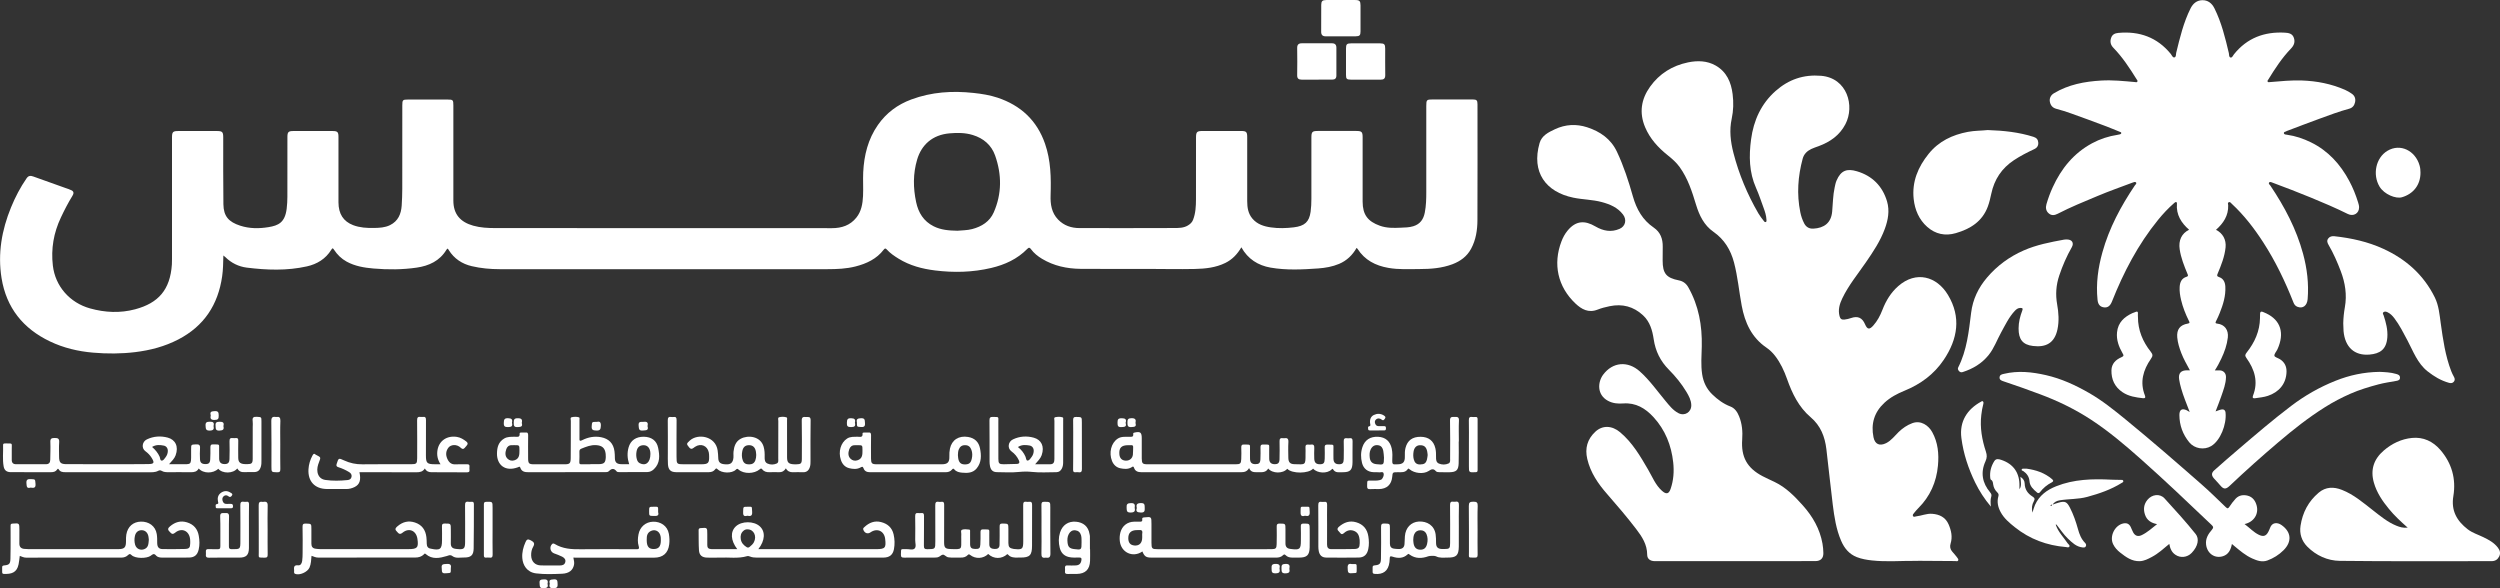 <svg width="255" height="60" viewBox="0 0 255 60" fill="none" xmlns="http://www.w3.org/2000/svg">
<rect x="0" y="0" width="255" height="60" fill="#333333" stroke="none"/>
<g id="Group">
<path id="Vector" d="M138.374 25.283C137.951 26.026 137.373 26.585 136.588 26.916C135.908 27.202 135.195 27.326 134.467 27.38C132.84 27.494 131.207 27.578 129.595 27.296C128.33 27.073 127.287 26.429 126.619 25.226C126.209 25.924 125.696 26.471 124.983 26.82C124 27.302 122.943 27.41 121.885 27.434C120.246 27.47 118.604 27.431 116.965 27.428C114.715 27.425 112.462 27.443 110.211 27.422C108.824 27.407 107.491 27.124 106.283 26.396C105.855 26.137 105.462 25.827 105.162 25.418C105.043 25.256 104.959 25.207 104.791 25.379C103.769 26.423 102.505 27.001 101.102 27.332C99.203 27.78 97.285 27.825 95.365 27.584C94.061 27.422 92.794 27.088 91.655 26.384C91.221 26.116 90.795 25.83 90.451 25.448C90.331 25.316 90.259 25.313 90.145 25.46C89.414 26.414 88.392 26.889 87.265 27.178C86.331 27.416 85.375 27.455 84.416 27.455C73.263 27.455 62.114 27.455 50.962 27.455C50.003 27.455 49.047 27.368 48.115 27.148C47.136 26.919 46.327 26.39 45.778 25.514C45.697 25.385 45.661 25.268 45.529 25.487C44.843 26.622 43.747 27.115 42.512 27.296C41.053 27.509 39.579 27.515 38.105 27.389C37.152 27.308 36.217 27.154 35.357 26.685C34.821 26.39 34.401 25.978 34.072 25.475C33.958 25.301 33.916 25.274 33.793 25.472C33.218 26.411 32.337 26.941 31.3 27.172C29.265 27.627 27.207 27.551 25.16 27.296C24.348 27.193 23.593 26.826 22.988 26.227C22.94 26.179 22.883 26.14 22.784 26.059C22.763 26.802 22.76 27.491 22.661 28.174C22.248 31.081 20.813 33.265 18.182 34.628C16.798 35.344 15.332 35.727 13.795 35.916C12.36 36.09 10.931 36.093 9.496 35.97C7.964 35.838 6.484 35.489 5.094 34.824C2.358 33.518 0.65 31.397 0.159 28.37C-0.246 25.869 0.177 23.471 1.127 21.148C1.555 20.104 2.071 19.111 2.715 18.182C2.907 17.908 3.116 17.902 3.392 18.001C4.486 18.395 5.582 18.784 6.676 19.175C6.889 19.25 7.107 19.313 7.308 19.418C7.563 19.551 7.518 19.764 7.392 19.969C6.952 20.682 6.568 21.425 6.212 22.183C5.474 23.742 5.19 25.373 5.391 27.088C5.636 29.203 7.122 30.882 9.184 31.457C10.718 31.884 12.258 31.956 13.786 31.547C16.159 30.912 17.355 29.561 17.532 26.977C17.544 26.796 17.544 26.616 17.544 26.435C17.544 22.301 17.544 18.167 17.544 14.033C17.544 13.452 17.631 13.364 18.209 13.364C19.515 13.364 20.819 13.361 22.125 13.364C22.679 13.364 22.769 13.458 22.769 14.017C22.772 16.289 22.757 18.561 22.787 20.829C22.802 22.069 23.336 22.641 24.504 23.02C25.463 23.33 26.434 23.324 27.378 23.17C28.399 23.005 29.065 22.701 29.241 21.293C29.292 20.89 29.31 20.477 29.313 20.071C29.319 18.04 29.316 16.009 29.316 13.978C29.316 13.467 29.415 13.364 29.922 13.364C31.252 13.361 32.579 13.361 33.91 13.364C34.428 13.364 34.524 13.464 34.524 13.966C34.524 16.19 34.521 18.413 34.524 20.637C34.527 21.819 35.024 22.584 36.022 22.966C36.705 23.225 37.421 23.264 38.138 23.252C38.698 23.243 39.261 23.219 39.782 22.963C40.606 22.557 40.912 21.834 40.972 20.974C41.011 20.399 41.029 19.822 41.032 19.247C41.038 16.41 41.035 13.575 41.035 10.738C41.035 10.199 41.08 10.154 41.601 10.154C42.956 10.154 44.307 10.154 45.661 10.154C46.204 10.154 46.243 10.193 46.243 10.759C46.243 13.99 46.243 17.225 46.243 20.456C46.243 21.834 46.935 22.644 48.271 23.02C49.014 23.228 49.757 23.261 50.503 23.264C61.955 23.273 73.404 23.267 84.856 23.273C85.851 23.273 86.714 22.99 87.349 22.195C87.862 21.561 87.99 20.781 88.029 19.996C88.068 19.193 88.011 18.386 88.047 17.583C88.131 15.841 88.536 14.189 89.552 12.739C90.409 11.514 91.553 10.665 92.955 10.145C95.02 9.378 97.138 9.245 99.305 9.48C100.141 9.57 100.968 9.7 101.756 9.964C104.108 10.75 105.765 12.275 106.592 14.658C107.188 16.373 107.218 18.143 107.161 19.927C107.131 20.832 107.257 21.702 107.925 22.394C108.524 23.014 109.276 23.264 110.115 23.264C113.324 23.267 116.537 23.273 119.746 23.258C120.228 23.255 120.728 23.264 121.172 22.993C121.403 22.852 121.588 22.686 121.69 22.427C121.954 21.753 121.987 21.046 121.99 20.336C121.996 18.245 121.99 16.154 121.993 14.063C121.993 13.443 122.074 13.361 122.703 13.361C123.997 13.361 125.289 13.361 126.583 13.361C127.123 13.361 127.215 13.455 127.215 13.984C127.215 16.16 127.215 18.335 127.215 20.511C127.215 21.16 127.305 21.78 127.746 22.298C128.24 22.882 128.923 23.095 129.637 23.195C130.41 23.306 131.195 23.282 131.965 23.189C133.082 23.053 133.538 22.632 133.682 21.603C133.742 21.16 133.762 20.718 133.762 20.273C133.759 18.194 133.762 16.115 133.762 14.036C133.762 13.449 133.849 13.358 134.419 13.358C135.725 13.358 137.028 13.358 138.335 13.358C138.895 13.358 138.988 13.452 138.988 14.002C138.988 16.19 138.985 18.377 138.988 20.565C138.991 21.901 139.512 22.584 140.75 23.026C141.451 23.276 142.158 23.258 142.874 23.225C143.3 23.206 143.725 23.206 144.151 23.077C144.864 22.86 145.193 22.364 145.328 21.687C145.466 20.989 145.481 20.279 145.481 19.569C145.484 16.647 145.481 13.729 145.481 10.807C145.481 10.184 145.52 10.145 146.119 10.145C147.486 10.145 148.849 10.145 150.215 10.145C150.614 10.145 150.704 10.232 150.704 10.629C150.707 14.571 150.713 18.513 150.698 22.454C150.695 23.468 150.542 24.464 150.051 25.376C149.625 26.161 148.963 26.643 148.145 26.953C147.063 27.359 145.931 27.44 144.795 27.443C143.731 27.446 142.668 27.512 141.607 27.323C140.294 27.091 139.204 26.531 138.467 25.379C138.446 25.355 138.416 25.331 138.374 25.283ZM97.66 23.535C98.115 23.486 98.636 23.504 99.158 23.366C100.144 23.107 100.953 22.596 101.363 21.66C102.196 19.761 102.187 17.806 101.504 15.868C101.123 14.788 100.308 14.102 99.224 13.771C98.451 13.533 97.654 13.53 96.845 13.602C95.113 13.756 93.998 14.761 93.549 16.274C93.123 17.712 93.135 19.169 93.447 20.622C93.677 21.696 94.205 22.563 95.23 23.08C95.982 23.456 96.779 23.52 97.66 23.535Z" fill="white"/>
<path id="Vector_2" d="M195.418 57.209C193.923 57.194 192.425 57.327 190.932 57.164C190.414 57.107 189.893 57.02 189.398 56.827C188.616 56.52 188.125 55.925 187.801 55.175C187.289 53.993 187.1 52.732 186.941 51.468C186.705 49.585 186.519 47.698 186.291 45.815C186.138 44.542 185.707 43.423 184.682 42.553C183.472 41.524 182.8 40.134 182.279 38.657C181.982 37.82 181.611 37.017 181.063 36.304C180.811 35.976 180.517 35.693 180.188 35.467C178.666 34.432 177.979 32.922 177.653 31.174C177.38 29.711 177.251 28.225 176.871 26.781C176.529 25.487 175.888 24.422 174.764 23.639C173.814 22.977 173.326 21.966 172.996 20.88C172.589 19.535 172.16 18.202 171.327 17.044C170.989 16.575 170.56 16.198 170.111 15.84C169.128 15.055 168.292 14.146 167.798 12.967C167.184 11.502 167.396 10.117 168.307 8.845C169.266 7.503 170.593 6.69 172.184 6.362C173.14 6.167 174.12 6.182 175.007 6.69C176.119 7.331 176.574 8.381 176.727 9.6C176.835 10.442 176.811 11.288 176.634 12.109C176.376 13.298 176.517 14.453 176.811 15.6C177.371 17.769 178.228 19.821 179.352 21.759C179.507 22.027 179.699 22.273 179.891 22.517C179.939 22.577 180.008 22.701 180.122 22.64C180.206 22.595 180.185 22.49 180.179 22.409C180.158 21.997 180.035 21.605 179.894 21.223C179.642 20.537 179.415 19.839 179.118 19.171C178.405 17.573 178.384 15.903 178.609 14.222C178.866 12.287 179.633 10.584 181.119 9.272C182.444 8.104 183.963 7.581 185.752 7.731C188.416 7.954 189.21 10.8 188.23 12.672C187.637 13.806 186.672 14.474 185.509 14.905C185.251 15.001 184.991 15.082 184.745 15.199C184.323 15.404 183.999 15.714 183.873 16.186C183.388 17.986 183.256 19.803 183.63 21.641C183.711 22.042 183.84 22.427 184.032 22.794C184.236 23.182 184.565 23.345 184.976 23.32C186.039 23.26 186.777 22.755 186.881 21.584C186.956 20.76 186.959 19.926 187.136 19.114C187.187 18.879 187.232 18.639 187.325 18.422C187.78 17.357 188.41 17.176 189.407 17.471C190.956 17.928 192.014 18.973 192.479 20.546C192.757 21.494 192.586 22.427 192.254 23.335C191.798 24.584 191.064 25.679 190.318 26.762C189.485 27.972 188.544 29.113 187.906 30.448C187.634 31.02 187.463 31.607 187.637 32.257C187.714 32.543 187.861 32.621 188.122 32.597C188.362 32.576 188.589 32.516 188.817 32.437C189.497 32.203 189.95 32.41 190.231 33.069C190.465 33.614 190.681 33.647 191.073 33.208C191.496 32.735 191.783 32.184 192.008 31.601C192.368 30.668 192.874 29.838 193.626 29.179C195.442 27.593 197.545 28.183 198.69 30.078C200.059 32.347 199.685 34.589 198.262 36.704C197.267 38.181 195.894 39.189 194.252 39.857C193.518 40.155 192.811 40.528 192.215 41.079C191.172 42.042 190.819 43.227 191.097 44.602C191.244 45.321 191.727 45.526 192.383 45.201C192.913 44.936 193.249 44.464 193.659 44.067C194.064 43.675 194.519 43.362 195.052 43.164C195.936 42.833 196.715 43.405 197.084 44.07C197.677 45.141 197.782 46.302 197.671 47.494C197.515 49.176 196.868 50.638 195.664 51.836C195.511 51.986 195.376 52.154 195.238 52.32C195.163 52.41 195.055 52.516 195.127 52.639C195.205 52.771 195.34 52.681 195.454 52.669C195.999 52.606 196.515 52.365 197.075 52.407C197.83 52.464 198.438 52.756 198.756 53.484C199.029 54.113 199.172 54.76 198.96 55.446C198.864 55.756 198.918 56.033 199.142 56.28C199.313 56.463 199.469 56.662 199.622 56.857C199.694 56.951 199.796 57.062 199.73 57.179C199.67 57.285 199.532 57.227 199.43 57.227C198.208 57.221 196.988 57.212 195.766 57.203C195.658 57.209 195.538 57.209 195.418 57.209Z" fill="white"/>
<path id="Vector_3" d="M223.35 42.027C223.02 41.154 222.697 40.399 222.475 39.605C222.391 39.304 222.316 39 222.271 38.693C222.178 38.07 222.457 37.766 223.086 37.772C223.167 37.772 223.248 37.772 223.371 37.772C223.05 37.176 222.727 36.623 222.496 36.021C222.298 35.503 222.131 34.98 222.08 34.423C222.008 33.599 222.355 33.141 223.167 33.003C223.392 32.964 223.335 32.868 223.272 32.738C222.928 32.049 222.646 31.339 222.469 30.59C222.367 30.157 222.298 29.717 222.325 29.269C222.355 28.782 222.523 28.381 223.038 28.228C223.233 28.171 223.173 28.059 223.119 27.927C222.784 27.118 222.457 26.305 222.328 25.433C222.19 24.512 222.529 23.808 223.287 23.435C222.487 22.734 221.957 21.903 222.047 20.787C222.053 20.724 222.059 20.658 221.999 20.628C221.891 20.576 221.828 20.658 221.753 20.721C221.16 21.238 220.623 21.813 220.126 22.424C218.082 24.933 216.608 27.765 215.419 30.758C215.239 31.213 214.975 31.402 214.598 31.351C214.208 31.297 213.995 31.059 213.948 30.572C213.78 28.923 214.004 27.313 214.448 25.728C215.137 23.254 216.33 21.028 217.756 18.913C217.816 18.822 217.969 18.729 217.873 18.612C217.792 18.515 217.645 18.578 217.534 18.621C216.336 19.072 215.125 19.496 213.945 19.993C212.578 20.564 211.203 21.124 209.884 21.804C209.573 21.963 209.27 22.012 208.986 21.777C208.683 21.527 208.635 21.184 208.737 20.829C208.908 20.242 209.117 19.668 209.372 19.111C210.247 17.191 211.521 15.624 213.393 14.613C214.202 14.177 215.074 13.891 215.988 13.752C216.072 13.74 216.153 13.722 216.234 13.701C216.306 13.683 216.372 13.647 216.369 13.563C216.369 13.487 216.297 13.475 216.243 13.454C215.724 13.247 215.212 13.027 214.691 12.832C213.558 12.407 212.422 11.986 211.281 11.58C210.777 11.399 210.268 11.237 209.75 11.101C209.363 10.999 209.162 10.755 209.087 10.388C209.016 10.033 209.18 9.702 209.504 9.51C210.987 8.622 212.626 8.315 214.319 8.216C215.47 8.147 216.614 8.267 217.759 8.369C217.849 8.378 217.96 8.43 218.017 8.315C218.061 8.228 217.978 8.159 217.936 8.09C217.229 6.952 216.497 5.833 215.56 4.87C215.287 4.59 215.203 4.259 215.329 3.877C215.446 3.513 215.724 3.387 216.066 3.357C218.214 3.158 220.03 3.799 221.423 5.505C221.531 5.637 221.609 5.893 221.789 5.857C221.978 5.818 221.933 5.556 221.972 5.388C222.352 3.841 222.718 2.288 223.44 0.85C223.695 0.342 224.093 0.029 224.638 0.02C225.202 0.011 225.615 0.327 225.873 0.85C226.595 2.3 226.976 3.862 227.344 5.427C227.38 5.583 227.338 5.827 227.515 5.866C227.689 5.905 227.758 5.667 227.86 5.544C229.199 3.871 230.967 3.215 233.058 3.332C233.442 3.354 233.831 3.417 233.978 3.871C234.122 4.31 233.975 4.65 233.663 4.972C232.756 5.914 232.048 7.006 231.365 8.114C231.326 8.18 231.239 8.252 231.308 8.339C231.368 8.411 231.461 8.378 231.545 8.372C232.63 8.282 233.714 8.171 234.805 8.21C236.321 8.264 237.786 8.55 239.18 9.158C239.428 9.266 239.665 9.407 239.89 9.564C240.183 9.765 240.288 10.066 240.219 10.415C240.15 10.755 239.962 10.999 239.611 11.092C238.577 11.366 237.58 11.754 236.576 12.115C235.482 12.51 234.401 12.931 233.313 13.34C233.292 13.349 233.262 13.349 233.247 13.364C233.157 13.451 232.941 13.421 232.956 13.581C232.971 13.731 233.157 13.728 233.283 13.746C234.14 13.867 234.949 14.14 235.719 14.52C237.472 15.38 238.715 16.755 239.626 18.458C240.001 19.159 240.294 19.89 240.528 20.649C240.576 20.808 240.627 20.977 240.627 21.139C240.636 21.768 240.052 22.111 239.476 21.825C238.245 21.214 236.98 20.676 235.707 20.152C234.421 19.622 233.127 19.129 231.827 18.642C231.704 18.596 231.548 18.509 231.458 18.612C231.347 18.738 231.518 18.843 231.584 18.942C233.028 21.091 234.227 23.357 234.91 25.872C235.323 27.392 235.509 28.932 235.38 30.506C235.323 31.183 234.886 31.511 234.332 31.291C234.128 31.21 234.014 31.059 233.936 30.861C233.091 28.718 232.099 26.648 230.847 24.714C229.924 23.287 228.893 21.948 227.644 20.79C227.56 20.712 227.47 20.549 227.314 20.637C227.2 20.7 227.272 20.835 227.275 20.934C227.311 21.994 226.784 22.773 226.032 23.441C226.733 23.793 227.086 24.455 227.009 25.231C226.913 26.176 226.565 27.045 226.203 27.906C226.122 28.099 226.113 28.183 226.343 28.261C226.796 28.412 226.961 28.791 226.985 29.239C227.033 30.187 226.757 31.065 226.412 31.929C226.301 32.206 226.179 32.48 226.041 32.744C225.951 32.919 225.954 32.988 226.173 33.012C226.907 33.093 227.326 33.659 227.239 34.423C227.152 35.181 226.901 35.892 226.574 36.578C226.385 36.975 226.185 37.363 225.915 37.778C226.125 37.778 226.274 37.772 226.421 37.778C226.799 37.799 227.056 38.073 227.051 38.464C227.039 39.147 226.79 39.776 226.574 40.411C226.4 40.916 226.197 41.416 225.99 41.964C226.203 41.888 226.37 41.816 226.547 41.774C226.802 41.714 226.979 41.819 227.006 42.087C227.128 43.296 226.475 44.942 225.543 45.499C224.824 45.929 223.841 45.773 223.305 45.117C222.646 44.31 222.304 43.384 222.298 42.337C222.295 41.795 222.55 41.62 223.044 41.846C223.11 41.879 223.179 41.927 223.35 42.027Z" fill="white"/>
<path id="Vector_4" d="M176.985 57.237C174.255 57.237 171.522 57.237 168.793 57.237C168.34 57.237 168.013 57.018 168.013 56.578C168.01 55.531 167.483 54.737 166.887 53.958C165.949 52.733 164.948 51.56 163.932 50.398C163.01 49.348 162.225 48.205 161.901 46.812C161.649 45.731 161.901 44.799 162.728 44.032C163.45 43.361 164.418 43.388 165.251 44.089C166.506 45.142 167.309 46.526 168.115 47.913C168.547 48.653 168.858 49.471 169.524 50.064C169.943 50.437 170.213 50.407 170.399 49.875C170.704 48.999 170.767 48.084 170.668 47.17C170.479 45.422 169.853 43.848 168.649 42.539C167.822 41.642 166.851 41.059 165.571 41.152C165.035 41.191 164.511 41.152 164.01 40.881C162.866 40.261 162.965 38.968 163.519 38.221C164.49 36.916 166.033 36.789 167.252 37.875C168.262 38.772 169.026 39.873 169.883 40.899C170.273 41.366 170.644 41.853 171.202 42.142C171.843 42.473 172.532 42.037 172.511 41.315C172.496 40.815 172.265 40.391 172.02 39.978C171.519 39.142 170.902 38.39 170.222 37.704C169.362 36.837 168.858 35.82 168.679 34.614C168.544 33.705 168.301 32.826 167.591 32.164C166.617 31.259 165.476 30.964 164.187 31.232C163.771 31.319 163.348 31.424 162.953 31.581C162.027 31.948 161.317 31.548 160.684 30.946C158.89 29.243 158.383 26.938 159.27 24.618C159.42 24.224 159.618 23.854 159.887 23.529C160.741 22.491 161.649 22.461 162.737 23.099C163.525 23.559 164.334 23.716 165.191 23.346C165.802 23.084 165.949 22.413 165.551 21.886C164.999 21.158 164.214 20.836 163.378 20.61C162.428 20.355 161.437 20.361 160.481 20.162C157.661 19.581 156.187 17.559 157.035 14.599C157.257 13.825 157.94 13.494 158.605 13.181C159.672 12.679 160.786 12.625 161.883 12.98C163.201 13.407 164.304 14.159 164.924 15.471C165.619 16.94 166.117 18.483 166.557 20.039C166.929 21.345 167.546 22.44 168.679 23.213C169.368 23.683 169.611 24.366 169.599 25.169C169.593 25.638 169.59 26.105 169.59 26.574C169.59 27.886 169.952 28.34 171.235 28.596C171.681 28.683 171.99 28.921 172.208 29.306C173.269 31.178 173.629 33.209 173.581 35.336C173.56 36.284 173.476 37.231 173.62 38.176C173.742 38.974 174.072 39.669 174.65 40.225C175.19 40.749 175.786 41.191 176.505 41.465C176.949 41.633 177.209 42.025 177.386 42.461C177.698 43.222 177.761 44.026 177.704 44.832C177.578 46.601 178.195 47.741 179.786 48.572C180.185 48.779 180.598 48.963 181.006 49.159C182.171 49.715 183.055 50.621 183.9 51.566C184.895 52.682 185.626 53.949 185.893 55.447C185.95 55.766 185.977 56.091 185.983 56.413C185.995 56.946 185.698 57.231 185.171 57.231C182.447 57.237 179.714 57.237 176.985 57.237Z" fill="white"/>
<path id="Vector_5" d="M245.583 53.819C244.861 53.181 244.225 52.588 243.674 51.914C243.009 51.108 242.425 50.25 242.134 49.224C241.762 47.915 242.128 46.829 243.138 45.96C243.968 45.243 244.942 44.774 246.029 44.669C247.18 44.557 248.16 45.018 248.912 45.887C250.086 47.244 250.533 48.845 250.242 50.605C249.996 52.086 250.599 53.133 251.71 53.99C252.187 54.357 252.762 54.529 253.295 54.788C253.853 55.058 254.398 55.35 254.787 55.862C255.006 56.148 255.078 56.449 254.913 56.767C254.758 57.071 254.512 57.237 254.14 57.237C248.981 57.231 243.818 57.27 238.658 57.207C237.412 57.192 236.243 56.668 235.332 55.744C234.763 55.164 234.532 54.429 234.655 53.626C234.859 52.278 235.461 51.129 236.513 50.247C237.226 49.648 238.041 49.639 238.868 49.964C240.073 50.434 241.04 51.27 242.044 52.053C242.802 52.642 243.545 53.268 244.45 53.629C244.774 53.759 245.115 53.87 245.583 53.819Z" fill="white"/>
<path id="Vector_6" d="M239.012 32.983C239.021 32.429 239.08 31.881 239.176 31.337C239.401 30.073 239.212 28.858 238.76 27.666C238.406 26.736 238.011 25.825 237.507 24.967C237.382 24.753 237.319 24.546 237.474 24.332C237.63 24.119 237.867 24.067 238.113 24.095C239.836 24.284 241.519 24.654 243.102 25.379C245.4 26.435 247.213 28.03 248.348 30.332C248.759 31.165 248.831 32.08 248.956 32.983C249.187 34.635 249.421 36.286 250.023 37.854C250.095 38.044 250.188 38.227 250.284 38.405C250.377 38.573 250.437 38.733 250.314 38.907C250.182 39.094 249.987 39.103 249.795 39.049C248.983 38.82 248.273 38.402 247.614 37.878C246.574 37.054 246.152 35.832 245.559 34.719C245.148 33.949 244.759 33.166 244.228 32.465C244.03 32.203 243.809 31.978 243.509 31.839C243.371 31.776 243.221 31.749 243.105 31.854C242.988 31.96 243.102 32.077 243.135 32.182C243.371 32.904 243.563 33.63 243.509 34.4C243.419 35.661 242.742 36.076 241.693 36.166C240.159 36.301 239.191 35.414 239.042 33.774C239.024 33.512 239.024 33.248 239.012 32.983Z" fill="white"/>
<path id="Vector_7" d="M228.944 53.454C229.465 53.839 229.861 54.288 230.406 54.55C230.864 54.769 231.146 54.682 231.374 54.234C231.437 54.107 231.5 53.975 231.548 53.839C231.748 53.277 232.282 53.25 232.713 53.554C233.726 54.261 233.795 55.26 232.92 56.126C232.447 56.596 231.898 56.938 231.281 57.167C230.733 57.369 230.223 57.185 229.726 56.963C229.046 56.659 228.485 56.177 227.919 55.708C227.838 55.642 227.76 55.572 227.655 55.485C227.542 56.078 227.308 56.556 226.739 56.734C225.897 56.999 225.132 56.451 225.022 55.56C224.944 54.938 225.237 54.465 225.612 54.038C225.822 53.8 225.744 53.698 225.552 53.514C223.167 51.243 220.782 48.971 218.319 46.787C216.719 45.369 215.089 43.988 213.297 42.815C211.652 41.738 209.899 40.889 208.056 40.203C206.822 39.743 205.581 39.3 204.332 38.885C204.143 38.822 203.93 38.741 203.957 38.476C203.984 38.214 204.197 38.181 204.395 38.133C205.836 37.787 207.259 37.938 208.686 38.263C210.253 38.62 211.694 39.285 213.075 40.077C214.406 40.838 215.601 41.798 216.788 42.767C219.427 44.924 222.001 47.163 224.563 49.41C225.411 50.154 226.217 50.948 227.032 51.733C227.212 51.908 227.281 51.866 227.404 51.682C227.595 51.396 227.802 51.113 228.039 50.861C228.375 50.506 228.83 50.445 229.267 50.56C229.768 50.689 230.055 51.086 230.181 51.574C230.406 52.44 229.891 53.25 228.944 53.454Z" fill="white"/>
<path id="Vector_8" d="M202.741 13.266C204.398 13.32 205.935 13.485 207.427 13.961C207.742 14.06 207.886 14.252 207.904 14.55C207.925 14.851 207.787 15.074 207.505 15.206C206.786 15.543 206.079 15.901 205.414 16.344C204.173 17.168 203.421 18.302 203.113 19.75C203.017 20.195 202.918 20.643 202.759 21.068C202.193 22.596 200.97 23.354 199.487 23.782C198.409 24.095 197.414 23.881 196.581 23.147C195.742 22.404 195.319 21.414 195.196 20.306C195.002 18.54 195.64 17.033 196.719 15.694C197.749 14.412 199.137 13.75 200.734 13.449C201.441 13.317 202.142 13.335 202.741 13.266Z" fill="white"/>
<path id="Vector_9" d="M205.896 33.497C205.896 32.865 206.049 32.26 206.274 31.673C206.36 31.445 206.283 31.409 206.082 31.409C205.845 31.409 205.68 31.532 205.527 31.691C204.91 32.341 204.536 33.151 204.107 33.924C203.688 34.685 203.397 35.522 202.843 36.211C202.148 37.077 201.24 37.613 200.2 37.95C200.044 38.001 199.921 37.968 199.813 37.844C199.718 37.736 199.67 37.607 199.736 37.48C200.622 35.729 200.82 33.81 201.054 31.911C201.225 30.521 201.794 29.347 202.684 28.303C203.712 27.097 204.949 26.191 206.405 25.55C207.73 24.966 209.126 24.702 210.531 24.443C210.636 24.425 210.747 24.428 210.855 24.428C211.352 24.434 211.568 24.792 211.322 25.219C210.798 26.137 210.379 27.103 210.043 28.105C209.719 29.071 209.65 30.049 209.83 31.05C209.98 31.893 210.04 32.745 209.863 33.59C209.564 35.007 208.674 35.449 207.367 35.29C206.312 35.167 205.89 34.607 205.896 33.497Z" fill="white"/>
<path id="Vector_10" d="M209.705 53.575C209.959 54.288 210.499 54.817 210.909 55.428C210.978 55.53 211.152 55.615 211.077 55.753C211.005 55.886 210.834 55.81 210.715 55.798C208.782 55.636 207.038 54.995 205.51 53.773C204.947 53.322 204.401 52.867 204.057 52.218C203.787 51.712 203.673 51.183 203.835 50.623C203.883 50.451 203.853 50.346 203.718 50.217C203.502 50.009 203.356 49.747 203.308 49.434C203.278 49.254 203.284 49.046 203.077 48.935C203.032 48.911 203.014 48.812 203.005 48.742C202.939 48.123 203.089 47.551 203.421 47.03C203.595 46.757 203.859 46.823 204.099 46.898C205.378 47.31 206.025 48.249 205.983 49.606C205.98 49.687 205.983 49.765 205.983 49.901C206.145 49.678 206.139 49.471 206.136 49.275C206.133 49.076 206.103 48.881 206.079 48.634C206.367 48.815 206.511 49.04 206.517 49.326C206.532 49.925 206.834 50.346 207.317 50.647C207.538 50.785 207.577 50.906 207.449 51.134C207.26 51.468 207.206 51.833 207.308 52.29C207.407 51.986 207.467 51.739 207.568 51.508C208 50.542 208.785 49.973 209.732 49.597C211.542 48.878 213.429 48.83 215.338 48.926C215.673 48.944 216.009 48.941 216.342 48.947C216.435 48.95 216.545 48.932 216.575 49.055C216.605 49.182 216.497 49.206 216.417 49.257C215.326 49.937 214.13 50.349 212.899 50.683C211.979 50.933 211.023 50.879 210.094 51.032C209.795 51.08 209.54 51.201 209.354 51.474C209.561 51.405 209.765 51.327 209.974 51.27C210.637 51.083 210.825 51.183 211.137 51.79C211.494 52.488 211.748 53.223 211.955 53.975C212.096 54.486 212.282 54.977 212.668 55.365C212.767 55.464 212.824 55.585 212.755 55.723C212.68 55.873 212.533 55.849 212.407 55.837C211.772 55.765 211.347 55.335 210.915 54.926C210.472 54.504 210.148 53.984 209.765 53.511C209.738 53.505 209.711 53.502 209.684 53.496C209.684 53.52 209.696 53.548 209.705 53.575ZM209.225 51.468C209.201 51.498 209.162 51.529 209.153 51.568C209.147 51.598 209.186 51.628 209.225 51.604C209.252 51.589 209.282 51.565 209.297 51.535C209.321 51.483 209.273 51.486 209.225 51.468Z" fill="white"/>
<path id="Vector_11" d="M24.204 47.781C23.776 48.325 22.679 48.328 22.263 47.811C21.753 48.322 20.723 48.319 20.27 47.787C20.091 48.121 19.794 48.172 19.452 48.166C18.697 48.154 17.942 48.163 17.19 48.163C16.95 48.163 16.714 48.163 16.495 48.031C16.39 47.967 16.267 47.952 16.153 48.016C15.809 48.205 15.431 48.169 15.066 48.169C12.264 48.172 9.46 48.163 6.658 48.163C6.397 48.163 6.152 48.136 5.999 47.892C5.93 47.781 5.894 47.793 5.828 47.892C5.678 48.112 5.456 48.163 5.205 48.163C3.838 48.16 2.475 48.163 1.109 48.16C0.692 48.16 0.447 47.988 0.372 47.576C0.243 46.851 0.339 46.114 0.315 45.383C0.312 45.274 0.378 45.235 0.474 45.232C0.522 45.229 0.569 45.229 0.617 45.229C1.334 45.235 1.19 45.178 1.199 45.789C1.205 46.162 1.205 46.535 1.199 46.905C1.196 47.203 1.339 47.35 1.633 47.35C2.652 47.35 3.671 47.35 4.686 47.35C4.986 47.35 5.121 47.197 5.124 46.905C5.13 46.303 5.163 45.702 5.136 45.103C5.118 44.739 5.244 44.676 5.576 44.673C5.936 44.67 6.062 44.754 6.035 45.13C5.999 45.608 6.026 46.09 6.026 46.571C6.026 47.182 6.176 47.344 6.787 47.344C8.465 47.35 10.14 47.347 11.818 47.347C12.92 47.347 14.02 47.35 15.123 47.336C15.725 47.327 15.782 47.206 15.467 46.698C15.302 46.43 15.093 46.213 14.835 46.027C14.4 45.714 14.496 45.052 14.976 44.82C15.668 44.486 16.402 44.447 17.109 44.636C17.87 44.841 18.251 45.521 17.912 46.445C17.789 46.779 17.538 47.02 17.244 47.347C17.694 47.347 18.08 47.347 18.464 47.347C19.491 47.344 19.503 47.468 19.494 46.303C19.494 46.147 19.494 45.99 19.494 45.834C19.494 45.332 19.494 45.35 19.995 45.326C20.303 45.31 20.426 45.389 20.402 45.72C20.372 46.09 20.387 46.466 20.399 46.836C20.411 47.185 20.573 47.327 20.924 47.336C21.286 47.344 21.421 47.233 21.442 46.857C21.463 46.451 21.469 46.042 21.46 45.633C21.454 45.401 21.52 45.319 21.762 45.326C22.473 45.347 22.338 45.259 22.35 45.921C22.356 46.21 22.344 46.499 22.353 46.788C22.362 47.164 22.542 47.333 22.913 47.336C23.246 47.336 23.395 47.203 23.407 46.818C23.425 46.219 23.428 45.617 23.41 45.016C23.401 44.739 23.494 44.646 23.758 44.682C23.851 44.694 23.95 44.694 24.046 44.682C24.259 44.658 24.306 44.754 24.303 44.953C24.291 45.53 24.294 46.105 24.3 46.683C24.303 47.116 24.465 47.29 24.897 47.336C25.005 47.347 25.112 47.347 25.22 47.344C25.673 47.339 25.772 47.251 25.775 46.797C25.781 45.717 25.778 44.633 25.778 43.553C25.778 43.349 25.802 43.141 25.772 42.943C25.721 42.584 25.861 42.491 26.206 42.515C26.665 42.545 26.668 42.524 26.668 42.988C26.668 44.309 26.668 45.633 26.668 46.953C26.668 47.17 26.671 47.387 26.608 47.597C26.491 47.991 26.29 48.151 25.886 48.154C25.562 48.157 25.238 48.145 24.915 48.157C24.615 48.175 24.378 48.082 24.204 47.781ZM15.512 45.587C15.848 45.882 16.111 46.198 16.285 46.589C16.348 46.728 16.312 46.986 16.504 46.983C16.663 46.98 16.783 46.785 16.89 46.64C17.031 46.454 17.112 46.246 17.118 46.012C17.127 45.714 16.956 45.5 16.708 45.452C16.33 45.377 15.926 45.335 15.512 45.587Z" fill="white"/>
<path id="Vector_12" d="M242.724 37.93C243.239 37.954 243.836 37.972 244.414 38.143C244.597 38.197 244.791 38.258 244.8 38.504C244.809 38.763 244.627 38.814 244.429 38.85C243.818 38.962 243.206 39.046 242.604 39.206C241.627 39.467 240.666 39.753 239.737 40.162C238.844 40.556 237.984 41.005 237.163 41.522C235.47 42.584 233.906 43.818 232.387 45.112C230.694 46.55 229.034 48.031 227.422 49.559C227.026 49.932 226.802 49.917 226.454 49.496C226.256 49.258 226.034 49.041 225.831 48.807C225.555 48.494 225.549 48.247 225.858 47.97C226.664 47.251 227.479 46.541 228.303 45.84C230.073 44.33 231.838 42.813 233.693 41.408C235.089 40.349 236.597 39.485 238.227 38.838C239.641 38.273 241.112 37.951 242.724 37.93Z" fill="white"/>
<path id="Vector_13" d="M133.936 47.798C133.496 48.325 131.779 48.337 131.299 47.816C130.871 48.325 129.786 48.322 129.355 47.786C129.133 48.198 128.75 48.171 128.366 48.162C128 48.153 127.599 48.237 127.407 47.741C127.209 48.096 126.934 48.165 126.598 48.165C123.209 48.159 119.82 48.159 116.432 48.165C116.072 48.165 115.79 48.075 115.671 47.714C115.596 47.491 115.473 47.636 115.401 47.675C115.038 47.885 114.643 47.837 114.28 47.765C113.888 47.687 113.588 47.422 113.426 47.022C113.091 46.179 113.33 45.186 114.008 44.741C114.355 44.512 114.763 44.558 115.155 44.552C115.368 44.548 115.644 44.633 115.587 44.242C115.575 44.157 115.656 44.136 115.733 44.118C116.318 43.992 116.459 44.106 116.459 44.708C116.459 45.394 116.456 46.077 116.459 46.763C116.462 47.269 116.548 47.356 117.04 47.356C120.045 47.356 123.051 47.359 126.059 47.356C126.499 47.356 126.589 47.278 126.607 46.838C126.625 46.441 126.625 46.044 126.61 45.65C126.601 45.415 126.67 45.331 126.91 45.34C127.623 45.361 127.485 45.274 127.5 45.933C127.506 46.233 127.491 46.534 127.503 46.832C127.518 47.187 127.692 47.344 128.054 47.344C128.417 47.344 128.543 47.233 128.561 46.847C128.579 46.438 128.582 46.029 128.57 45.623C128.564 45.397 128.642 45.334 128.86 45.34C129.586 45.358 129.445 45.271 129.457 45.924C129.463 46.224 129.448 46.525 129.46 46.823C129.475 47.172 129.66 47.341 130.011 47.347C130.356 47.353 130.502 47.22 130.511 46.841C130.526 46.239 130.529 45.641 130.514 45.039C130.505 44.774 130.574 44.651 130.85 44.696C130.898 44.705 130.946 44.702 130.994 44.696C131.308 44.645 131.437 44.747 131.416 45.096C131.383 45.623 131.404 46.152 131.41 46.682C131.416 47.139 131.575 47.335 132.028 47.347C133.169 47.38 133.169 47.47 133.163 46.309C133.163 46.092 133.178 45.876 133.16 45.662C133.136 45.397 133.247 45.316 133.49 45.349C133.562 45.358 133.634 45.361 133.706 45.349C134.005 45.298 134.071 45.445 134.056 45.716C134.035 46.062 134.047 46.414 134.053 46.76C134.062 47.184 134.239 47.359 134.643 47.353C135.006 47.347 135.111 47.233 135.12 46.793C135.129 46.408 135.132 46.023 135.12 45.641C135.111 45.427 135.171 45.34 135.401 45.349C136.148 45.37 135.995 45.265 136.01 45.954C136.016 46.242 136.001 46.531 136.013 46.817C136.031 47.187 136.222 47.359 136.591 47.353C136.936 47.35 137.055 47.226 137.061 46.82C137.073 46.218 137.076 45.62 137.061 45.018C137.052 44.759 137.142 44.669 137.388 44.699C137.472 44.711 137.556 44.711 137.64 44.699C137.891 44.663 137.969 44.765 137.963 45.018C137.948 45.725 137.963 46.435 137.957 47.145C137.948 47.949 137.721 48.174 136.933 48.168C136.585 48.165 136.201 48.261 135.971 47.867C135.914 47.774 135.875 47.837 135.815 47.894C135.365 48.334 134.359 48.283 133.936 47.798ZM115.074 45.409C114.382 45.412 114.127 45.677 114.175 46.33C114.208 46.745 114.436 46.974 114.835 46.986C115.212 46.998 115.506 46.766 115.554 46.384C115.587 46.134 115.563 45.882 115.581 45.632C115.593 45.457 115.53 45.391 115.359 45.409C115.266 45.418 115.17 45.409 115.074 45.409Z" fill="white"/>
<path id="Vector_14" d="M80.158 47.77C79.981 48.059 79.766 48.174 79.478 48.165C79.142 48.153 78.807 48.156 78.474 48.165C78.183 48.171 77.932 48.108 77.746 47.867C77.653 47.746 77.584 47.786 77.485 47.873C76.928 48.345 75.873 48.363 75.337 47.9C75.22 47.798 75.184 47.786 75.061 47.906C74.645 48.318 73.599 48.282 73.177 47.852C73.078 47.749 73.027 47.767 72.958 47.861C72.796 48.083 72.568 48.162 72.305 48.162C71.19 48.162 70.079 48.171 68.964 48.162C68.406 48.156 68.167 47.924 68.131 47.355C68.107 46.973 68.119 46.588 68.119 46.203C68.119 45.099 68.128 43.991 68.113 42.887C68.11 42.601 68.188 42.487 68.472 42.532C68.541 42.544 68.616 42.541 68.688 42.532C68.94 42.496 69.012 42.595 69.012 42.848C69 44.097 69.006 45.348 69.006 46.597C69.006 47.331 69.033 47.358 69.782 47.358C70.381 47.358 70.98 47.364 71.58 47.355C72.233 47.346 72.347 47.22 72.332 46.558C72.329 46.413 72.323 46.269 72.293 46.128C72.152 45.487 71.505 45.165 70.882 45.583C70.696 45.706 70.534 45.929 70.288 45.628C70.007 45.279 70.01 45.264 70.345 44.951C71.175 44.175 72.997 44.476 73.201 45.956C73.234 46.206 73.255 46.456 73.261 46.708C73.27 47.109 73.428 47.295 73.833 47.346C74.414 47.422 74.663 47.298 74.777 46.892C74.852 46.618 74.789 46.341 74.819 46.068C74.879 45.52 75.04 45.026 75.559 44.75C76.308 44.346 77.581 44.494 77.89 45.562C77.992 45.914 78.004 46.269 77.995 46.633C77.989 46.892 78.013 47.157 78.282 47.28C78.588 47.419 78.918 47.412 79.22 47.28C79.433 47.187 79.382 46.949 79.382 46.766C79.388 45.493 79.382 44.217 79.388 42.944C79.388 42.812 79.31 42.601 79.472 42.559C79.709 42.496 79.975 42.493 80.215 42.568C80.326 42.601 80.278 42.761 80.278 42.863C80.281 44.124 80.278 45.388 80.281 46.648C80.281 47.169 80.437 47.328 80.964 47.358C81.048 47.361 81.132 47.361 81.216 47.361C81.698 47.355 81.785 47.274 81.788 46.793C81.791 45.496 81.806 44.196 81.779 42.899C81.77 42.532 81.932 42.514 82.202 42.532C82.438 42.55 82.693 42.445 82.684 42.878C82.657 44.259 82.675 45.64 82.672 47.024C82.672 47.229 82.672 47.434 82.609 47.632C82.501 47.975 82.291 48.18 81.905 48.168C81.557 48.156 81.21 48.156 80.862 48.168C80.56 48.174 80.326 48.068 80.158 47.77ZM77.135 46.404C77.12 46.275 77.12 46.14 77.093 46.013C77.006 45.613 76.778 45.415 76.419 45.408C76.026 45.406 75.802 45.589 75.715 46.01C75.649 46.329 75.649 46.654 75.766 46.964C75.873 47.259 76.089 47.37 76.404 47.367C76.715 47.367 76.928 47.259 77.042 46.964C77.108 46.787 77.132 46.6 77.135 46.404Z" fill="white"/>
<path id="Vector_15" d="M64.175 47.346C63.984 46.757 63.96 46.197 64.115 45.64C64.316 44.918 64.874 44.536 65.68 44.548C66.45 44.563 66.983 44.942 67.13 45.676C67.286 46.45 67.355 47.232 66.698 47.858C66.51 48.038 66.282 48.147 66.027 48.15C65.08 48.159 64.136 48.156 63.19 48.156C63.082 48.156 62.953 48.159 62.887 48.072C62.629 47.743 62.387 47.771 62.114 48.053C61.991 48.183 61.802 48.156 61.635 48.156C60.867 48.159 60.1 48.159 59.336 48.159C57.527 48.159 55.717 48.153 53.907 48.165C53.529 48.168 53.212 48.111 53.074 47.71C53.011 47.527 52.909 47.635 52.822 47.665C51.513 48.147 50.683 47.41 50.692 46.266C50.698 45.637 50.839 45.075 51.429 44.729C51.765 44.53 52.139 44.557 52.508 44.548C52.733 44.542 53.041 44.659 53.002 44.223C52.993 44.115 53.113 44.118 53.194 44.118C53.326 44.115 53.458 44.13 53.589 44.115C53.817 44.088 53.874 44.184 53.871 44.401C53.859 45.168 53.865 45.938 53.868 46.708C53.868 47.283 53.943 47.358 54.5 47.358C55.519 47.358 56.535 47.358 57.554 47.358C58.108 47.358 58.207 47.283 58.213 46.718C58.228 45.457 58.219 44.196 58.225 42.932C58.225 42.803 58.138 42.595 58.318 42.556C58.557 42.502 58.821 42.493 59.061 42.568C59.142 42.595 59.106 42.743 59.106 42.836C59.109 43.45 59.109 44.061 59.106 44.674C59.103 44.9 59.079 45.05 59.402 44.888C59.999 44.59 60.64 44.467 61.311 44.596C62.105 44.75 62.572 45.228 62.677 46.031C62.704 46.245 62.716 46.462 62.716 46.678C62.713 47.112 62.863 47.31 63.289 47.343C63.567 47.364 63.855 47.346 64.175 47.346ZM60.223 47.355C60.223 47.352 60.223 47.349 60.223 47.343C60.499 47.343 60.775 47.346 61.05 47.343C61.623 47.337 61.766 47.199 61.79 46.621C61.796 46.513 61.79 46.404 61.778 46.299C61.712 45.688 61.404 45.436 60.79 45.403C60.253 45.373 59.789 45.568 59.312 45.758C59.142 45.827 59.097 45.911 59.1 46.074C59.103 46.423 59.115 46.772 59.091 47.118C59.076 47.322 59.148 47.364 59.327 47.358C59.624 47.349 59.924 47.355 60.223 47.355ZM66.342 46.311C66.339 46.281 66.342 46.158 66.321 46.044C66.249 45.649 66.009 45.421 65.674 45.412C65.269 45.403 65.017 45.601 64.933 46.019C64.88 46.29 64.88 46.567 64.957 46.835C65.008 47.006 65.077 47.157 65.26 47.25C65.859 47.557 66.339 47.184 66.342 46.311ZM52.984 45.926C52.984 45.403 52.984 45.403 52.454 45.406C52.37 45.406 52.286 45.412 52.202 45.409C51.908 45.4 51.717 45.571 51.639 45.821C51.534 46.143 51.489 46.498 51.753 46.772C51.953 46.979 52.22 47.045 52.508 46.94C52.999 46.76 52.981 46.338 52.984 45.926Z" fill="white"/>
<path id="Vector_16" d="M221.268 55.479C220.671 55.973 220.138 56.466 219.494 56.806C219.104 57.011 218.715 57.222 218.259 57.24C217.447 57.27 216.839 56.818 216.249 56.355C215.961 56.129 215.709 55.855 215.542 55.513C215.146 54.712 215.7 53.578 216.575 53.391C216.938 53.313 217.181 53.439 217.336 53.758C217.426 53.942 217.489 54.138 217.588 54.312C217.789 54.673 218.091 54.76 218.466 54.577C219.035 54.3 219.497 53.876 220.024 53.461C219.419 53.349 218.984 53.063 218.796 52.513C218.61 51.974 218.655 51.457 219.035 50.987C219.491 50.425 220.303 50.31 220.785 50.84C221.867 52.028 222.954 53.214 223.958 54.471C224.336 54.944 224.219 55.705 223.551 56.397C223.098 56.867 222.394 56.939 221.885 56.581C221.513 56.331 221.351 55.952 221.268 55.479Z" fill="white"/>
<path id="Vector_17" d="M31.776 56.693C31.735 57.108 31.735 57.515 31.567 57.897C31.366 58.354 30.548 58.718 30.108 58.535C29.94 58.462 30.012 58.309 30 58.189C29.976 57.891 29.946 57.611 30.416 57.662C30.686 57.692 30.791 57.433 30.824 57.199C30.857 56.937 30.866 56.672 30.866 56.407C30.872 55.517 30.881 54.629 30.86 53.739C30.854 53.459 30.941 53.398 31.204 53.404C31.762 53.423 31.762 53.407 31.762 53.982C31.762 54.476 31.765 54.969 31.762 55.46C31.759 55.761 31.896 55.935 32.196 55.971C32.349 55.989 32.505 56.01 32.66 56.01C35.666 56.013 38.674 56.013 41.679 56.01C42.569 56.01 42.707 55.848 42.578 54.963C42.455 54.124 41.721 53.796 41.065 54.331C40.727 54.608 40.622 54.352 40.451 54.184C40.229 53.964 40.376 53.82 40.559 53.666C41.086 53.224 41.667 53.077 42.327 53.296C43.043 53.534 43.402 54.051 43.492 54.78C43.519 55.005 43.522 55.234 43.528 55.463C43.537 55.733 43.645 55.923 43.936 55.962C43.947 55.965 43.959 55.968 43.971 55.971C44.891 56.173 45.086 56.019 45.086 55.096C45.086 54.626 45.095 54.157 45.08 53.69C45.074 53.474 45.134 53.401 45.359 53.401C45.985 53.401 45.985 53.389 45.985 54.021C45.985 54.491 45.994 54.96 45.982 55.426C45.976 55.767 46.135 55.938 46.459 55.98C46.506 55.986 46.554 55.992 46.602 55.998C47.336 56.073 47.441 55.98 47.441 55.252C47.441 54.015 47.45 52.776 47.435 51.539C47.432 51.259 47.498 51.136 47.789 51.181C47.882 51.196 47.981 51.193 48.077 51.181C48.256 51.16 48.337 51.223 48.337 51.416C48.328 52.929 48.343 54.443 48.313 55.956C48.301 56.642 48.02 56.874 47.339 56.865C46.938 56.859 46.497 56.979 46.15 56.723C45.919 56.555 45.802 56.648 45.578 56.714C44.849 56.928 44.085 57.096 43.423 56.51C43.312 56.41 43.3 56.483 43.24 56.543C42.998 56.786 42.692 56.868 42.359 56.868C39.066 56.868 35.77 56.865 32.478 56.874C32.226 56.88 32.016 56.778 31.776 56.693Z" fill="white"/>
<path id="Vector_18" d="M2.017 56.701C1.975 57.002 1.954 57.288 1.894 57.565C1.714 58.428 1.148 58.567 0.39 58.539C0.267 58.536 0.222 58.473 0.222 58.356C0.225 58.2 0.228 58.043 0.219 57.887C0.21 57.73 0.279 57.688 0.429 57.673C0.926 57.628 1.052 57.511 1.064 57.008C1.085 56.289 1.079 55.567 1.082 54.845C1.085 54.435 1.088 54.026 1.079 53.62C1.076 53.467 1.124 53.418 1.28 53.406C1.978 53.355 1.978 53.349 1.978 54.062C1.978 54.52 1.984 54.977 1.975 55.431C1.969 55.768 2.128 55.946 2.451 55.985C2.604 56.003 2.76 56.012 2.916 56.012C5.957 56.015 8.998 56.012 12.043 56.012C12.702 56.012 12.858 55.844 12.852 55.176C12.849 54.959 12.849 54.742 12.884 54.529C13.022 53.707 13.583 53.223 14.377 53.205C15.162 53.19 15.854 53.635 15.989 54.474C16.037 54.772 16.034 55.07 16.034 55.371C16.037 55.804 16.195 56 16.591 56.006C17.346 56.018 18.101 56.015 18.853 55.994C19.3 55.982 19.393 55.862 19.402 55.422C19.405 55.278 19.405 55.133 19.39 54.989C19.297 54.135 18.53 53.788 17.861 54.336C17.541 54.598 17.445 54.369 17.277 54.207C17.064 53.999 17.148 53.852 17.346 53.683C17.858 53.25 18.425 53.081 19.075 53.28C19.755 53.488 20.154 53.948 20.276 54.655C20.357 55.121 20.375 55.588 20.267 56.048C20.142 56.596 19.842 56.861 19.288 56.87C18.353 56.885 17.421 56.876 16.486 56.873C16.276 56.873 16.04 56.812 15.926 56.674C15.698 56.4 15.566 56.542 15.368 56.689C14.979 56.975 13.786 57.002 13.4 56.605C13.277 56.478 13.193 56.49 13.064 56.614C12.882 56.794 12.642 56.876 12.381 56.876C9.136 56.876 5.891 56.873 2.646 56.879C2.427 56.879 2.236 56.779 2.017 56.701ZM15.18 55.052C15.165 54.935 15.162 54.8 15.132 54.673C15.042 54.294 14.778 54.074 14.431 54.08C14.092 54.086 13.846 54.291 13.762 54.667C13.697 54.962 13.697 55.263 13.78 55.555C13.9 55.982 14.329 56.181 14.736 56.006C15.165 55.822 15.141 55.434 15.18 55.052Z" fill="white"/>
<path id="Vector_19" d="M102.747 56.518C102.184 57.044 101.348 57.038 100.797 56.505C100.302 56.996 99.505 57.041 98.951 56.602C98.855 56.527 98.804 56.518 98.72 56.605C98.519 56.822 98.256 56.885 97.971 56.873C97.552 56.858 97.132 56.912 96.716 56.843C96.503 56.806 96.335 56.563 96.173 56.575C96.017 56.587 95.85 56.794 95.652 56.843C95.538 56.87 95.415 56.873 95.295 56.873C94.277 56.876 93.261 56.867 92.242 56.879C91.984 56.882 91.882 56.834 91.894 56.551C91.924 55.898 91.835 56.033 92.425 56.009C92.722 55.997 93.099 56.138 93.291 55.949C93.483 55.759 93.345 55.377 93.351 55.082C93.36 54.279 93.366 53.473 93.348 52.669C93.342 52.395 93.426 52.293 93.692 52.332C93.773 52.344 93.86 52.344 93.944 52.332C94.178 52.299 94.253 52.392 94.25 52.63C94.238 53.638 94.256 54.649 94.238 55.657C94.232 55.94 94.312 56.021 94.594 56.018C95.403 56.006 95.403 56.018 95.403 55.191C95.403 53.978 95.409 52.763 95.397 51.55C95.394 51.282 95.448 51.132 95.751 51.186C95.832 51.201 95.919 51.198 96.002 51.186C96.236 51.153 96.308 51.243 96.305 51.484C96.293 52.757 96.299 54.029 96.299 55.305C96.299 55.847 96.401 55.982 96.931 56C98.208 56.048 98.034 56.042 98.049 54.995C98.052 54.839 98.037 54.682 98.052 54.526C98.07 54.354 97.953 54.098 98.133 54.032C98.343 53.954 98.606 53.99 98.843 54.014C98.99 54.026 98.948 54.18 98.948 54.282C98.951 54.691 98.942 55.1 98.951 55.507C98.96 55.874 99.086 55.982 99.466 55.994C99.865 56.006 99.973 55.925 99.994 55.546C100.015 55.127 100.021 54.706 100.012 54.285C100.009 54.074 100.062 53.987 100.293 53.996C101.039 54.02 100.892 53.918 100.907 54.598C100.913 54.911 100.907 55.224 100.91 55.534C100.913 55.88 101.132 55.979 101.429 55.994C101.728 56.009 101.95 55.922 101.953 55.567C101.959 54.953 101.974 54.342 101.962 53.728C101.959 53.491 102.004 53.394 102.271 53.4C102.855 53.415 102.855 53.4 102.855 53.984C102.855 54.453 102.852 54.92 102.855 55.389C102.861 55.792 102.975 55.919 103.37 55.988C103.406 55.994 103.442 55.997 103.478 56C104.278 56.084 104.371 56 104.371 55.203C104.371 53.978 104.377 52.75 104.365 51.526C104.362 51.264 104.419 51.138 104.698 51.183C104.779 51.195 104.866 51.195 104.95 51.183C105.204 51.147 105.276 51.258 105.273 51.505C105.264 52.898 105.273 54.291 105.267 55.684C105.264 56.641 105.027 56.876 104.078 56.87C103.736 56.867 103.385 56.921 103.053 56.755C102.924 56.698 102.861 56.578 102.747 56.518Z" fill="white"/>
<path id="Vector_20" d="M75.202 56.013C74.519 55.129 74.477 54.235 75.052 53.693C75.648 53.134 76.886 53.128 77.497 53.684C78.088 54.22 78.043 55.126 77.35 56.013C77.47 56.013 77.557 56.013 77.644 56.013C81.548 56.013 85.453 56.013 89.357 56.013C90.286 56.013 90.397 55.884 90.286 54.96C90.187 54.151 89.459 53.832 88.79 54.301C88.503 54.503 88.188 54.382 88.059 54.036C88.005 53.895 88.095 53.829 88.167 53.763C88.65 53.308 89.21 53.083 89.869 53.251C90.531 53.42 90.99 53.814 91.149 54.509C91.262 55.008 91.277 55.511 91.184 56.01C91.074 56.594 90.732 56.865 90.127 56.874C89.647 56.88 89.168 56.877 88.689 56.877C84.868 56.877 81.048 56.877 77.228 56.877C76.976 56.877 76.727 56.862 76.487 56.762C76.404 56.726 76.293 56.702 76.212 56.726C75.283 57 74.33 56.832 73.389 56.874C72.97 56.892 72.55 56.883 72.131 56.877C71.618 56.868 71.328 56.642 71.295 56.131C71.25 55.448 71.271 54.761 71.259 54.078C71.256 53.928 71.322 53.877 71.472 53.865C72.143 53.811 72.143 53.805 72.143 54.485C72.143 54.858 72.149 55.231 72.143 55.601C72.137 55.875 72.272 55.995 72.529 56.007C72.589 56.01 72.649 56.013 72.709 56.013C73.521 56.013 74.333 56.013 75.202 56.013ZM76.251 53.994C76.119 53.985 75.981 54.015 75.849 54.127C75.562 54.361 75.508 54.665 75.559 54.996C75.618 55.375 75.858 55.628 76.179 55.821C76.299 55.893 76.404 55.833 76.472 55.773C76.634 55.637 76.802 55.499 76.901 55.3C77.219 54.689 76.886 53.991 76.251 53.994Z" fill="white"/>
<path id="Vector_21" d="M116.524 56.248C115.551 56.925 114.346 56.357 114.22 55.192C114.187 54.894 114.205 54.593 114.283 54.299C114.46 53.643 114.987 53.227 115.668 53.212C115.847 53.209 116.027 53.206 116.207 53.212C116.387 53.218 116.548 53.224 116.506 52.963C116.483 52.821 116.572 52.788 116.698 52.776C117.453 52.698 117.45 52.695 117.45 53.447C117.45 54.085 117.45 54.72 117.45 55.358C117.45 55.966 117.501 56.017 118.101 56.017C121.513 56.017 124.923 56.017 128.336 56.017C128.791 56.017 129.247 56.023 129.699 56.014C130.128 56.008 130.206 55.935 130.218 55.511C130.233 54.912 130.236 54.311 130.224 53.709C130.218 53.474 130.287 53.402 130.523 53.405C131.117 53.411 131.117 53.399 131.117 53.983C131.117 54.464 131.12 54.943 131.117 55.424C131.114 55.749 131.257 55.944 131.587 55.984C131.623 55.987 131.659 55.996 131.692 55.999C132.579 56.113 132.69 56.017 132.69 55.132C132.69 54.651 132.702 54.172 132.684 53.691C132.678 53.471 132.744 53.405 132.965 53.405C133.589 53.405 133.589 53.393 133.589 54.028C133.589 54.63 133.598 55.228 133.586 55.83C133.568 56.627 133.304 56.874 132.513 56.874C132.273 56.874 132.033 56.874 131.794 56.874C131.548 56.871 131.317 56.814 131.141 56.636C131.033 56.525 130.973 56.528 130.859 56.639C130.673 56.823 130.424 56.877 130.167 56.877C125.918 56.877 121.666 56.877 117.417 56.874C116.902 56.874 116.725 56.745 116.524 56.248ZM116.506 54.735C116.506 54.554 116.495 54.482 116.509 54.413C116.563 54.115 116.426 54.031 116.153 54.067C116.06 54.079 115.961 54.067 115.868 54.073C115.329 54.109 115.074 54.389 115.086 54.934C115.095 55.373 115.311 55.611 115.724 55.641C116.15 55.674 116.429 55.454 116.492 55.024C116.509 54.894 116.503 54.759 116.506 54.735Z" fill="white"/>
<path id="Vector_22" d="M44.936 47.357C44.625 46.876 44.541 46.409 44.625 45.904C44.786 44.947 45.602 44.405 46.608 44.565C46.98 44.625 47.27 44.808 47.555 45.028C47.849 45.257 47.618 45.422 47.486 45.585C47.36 45.738 47.243 45.907 47.001 45.675C46.566 45.257 45.976 45.365 45.751 45.645C45.479 45.988 45.446 46.37 45.611 46.761C45.769 47.137 46.012 47.396 46.477 47.363C46.857 47.336 47.243 47.366 47.624 47.354C47.822 47.348 47.912 47.405 47.888 47.613C47.876 47.706 47.876 47.805 47.888 47.902C47.921 48.136 47.81 48.181 47.6 48.178C46.401 48.166 45.206 48.163 44.008 48.166C43.723 48.166 43.495 48.079 43.336 47.781C43.13 48.118 42.827 48.175 42.479 48.172C40.673 48.163 38.863 48.166 37.056 48.163C36.927 48.163 36.798 48.163 36.663 48.163C36.837 48.961 36.696 49.412 36.175 49.674C35.908 49.806 35.621 49.884 35.315 49.881C34.656 49.875 33.997 49.884 33.34 49.878C32.106 49.866 31.39 49.096 31.465 47.862C31.495 47.363 31.636 46.897 31.875 46.457C31.953 46.316 32.034 46.208 32.193 46.373C32.217 46.397 32.256 46.403 32.289 46.421C32.729 46.647 32.732 46.65 32.547 47.119C32.412 47.459 32.319 47.802 32.385 48.169C32.466 48.609 32.747 48.892 33.191 48.955C33.94 49.063 34.692 49.042 35.444 48.967C35.657 48.946 35.812 48.861 35.857 48.642C35.902 48.422 35.794 48.269 35.621 48.16C35.276 47.95 34.908 47.778 34.524 47.658C34.302 47.589 34.281 47.498 34.347 47.294C34.536 46.71 34.53 46.701 35.099 46.963C35.693 47.237 36.304 47.369 36.966 47.36C38.617 47.336 40.271 47.354 41.922 47.351C42.485 47.351 42.548 47.288 42.551 46.734C42.554 45.449 42.56 44.164 42.545 42.877C42.542 42.585 42.629 42.483 42.908 42.525C42.977 42.534 43.052 42.534 43.124 42.525C43.372 42.489 43.453 42.588 43.45 42.844C43.438 44.044 43.444 45.248 43.444 46.448C43.444 47.24 43.558 47.351 44.367 47.354C44.535 47.357 44.703 47.357 44.936 47.357Z" fill="white"/>
<path id="Vector_23" d="M148.789 45.034C148.789 45.78 148.81 46.524 148.783 47.27C148.759 47.956 148.541 48.151 147.857 48.169C147.51 48.178 147.162 48.163 146.815 48.163C146.68 48.163 146.536 48.151 146.449 48.049C146.191 47.748 145.988 47.869 145.709 48.049C145.188 48.383 144.277 48.278 143.794 47.881C143.725 47.823 143.666 47.742 143.594 47.847C143.33 48.233 142.931 48.163 142.554 48.166C142.05 48.169 142.05 48.166 142.006 48.645C141.931 49.43 141.454 49.873 140.66 49.885C140.361 49.888 140.061 49.867 139.761 49.891C139.498 49.912 139.438 49.803 139.447 49.56C139.468 48.925 139.393 49.036 139.986 49.024C140.238 49.018 140.489 49.036 140.735 48.97C140.831 48.943 140.918 48.922 140.978 48.834C141.098 48.66 141.188 48.452 141.119 48.26C141.056 48.082 140.843 48.194 140.699 48.178C140.51 48.157 140.316 48.166 140.124 48.163C139.519 48.148 139.081 47.817 138.928 47.228C138.79 46.683 138.787 46.136 138.97 45.594C139.213 44.875 139.773 44.511 140.57 44.553C141.322 44.592 141.793 45.007 141.958 45.759C142.047 46.178 142.03 46.599 142.009 47.017C141.994 47.321 142.104 47.399 142.371 47.36C142.419 47.354 142.467 47.36 142.515 47.36C143.102 47.36 143.312 47.146 143.294 46.551C143.285 46.262 143.291 45.973 143.36 45.693C143.555 44.923 144.07 44.544 144.912 44.553C145.718 44.562 146.23 44.965 146.407 45.723C146.476 46.018 146.482 46.316 146.476 46.617C146.47 46.888 146.485 47.17 146.779 47.288C147.096 47.414 147.438 47.417 147.753 47.273C147.95 47.182 147.911 46.966 147.911 46.788C147.914 45.492 147.932 44.192 147.902 42.895C147.893 42.483 148.103 42.534 148.364 42.525C148.639 42.519 148.834 42.516 148.813 42.904C148.777 43.611 148.804 44.321 148.804 45.031C148.795 45.034 148.792 45.034 148.789 45.034ZM141.167 46.686C141.143 46.448 141.143 46.205 141.092 45.973C141.032 45.696 140.903 45.462 140.573 45.413C140.196 45.356 139.956 45.531 139.803 45.856C139.68 46.114 139.686 46.394 139.713 46.668C139.755 47.089 139.98 47.306 140.403 47.348C141.152 47.426 141.152 47.426 141.167 46.686ZM145.622 46.412C145.604 46.271 145.598 46.139 145.568 46.012C145.466 45.573 145.245 45.401 144.822 45.413C144.487 45.422 144.25 45.654 144.184 46.057C144.142 46.319 144.136 46.584 144.202 46.843C144.286 47.173 144.469 47.387 144.852 47.375C145.275 47.363 145.442 47.261 145.55 46.867C145.589 46.713 145.601 46.557 145.622 46.412Z" fill="white"/>
<path id="Vector_24" d="M58.483 56.876C58.536 57.146 58.599 57.378 58.548 57.622C58.435 58.154 58.051 58.491 57.329 58.521C56.448 58.557 55.561 58.596 54.677 58.485C53.739 58.368 53.329 57.64 53.275 56.927C53.23 56.349 53.371 55.81 53.605 55.287C53.727 55.007 53.844 54.959 54.144 55.115C54.483 55.293 54.569 55.449 54.378 55.78C54.225 56.042 54.171 56.34 54.177 56.647C54.192 57.267 54.566 57.664 55.184 57.673C55.831 57.685 56.478 57.676 57.122 57.676C57.368 57.676 57.584 57.607 57.656 57.348C57.736 57.062 57.548 56.888 57.332 56.776C57.068 56.641 56.787 56.547 56.508 56.442C56.115 56.295 56.014 55.771 56.325 55.482C56.412 55.401 56.505 55.443 56.589 55.491C57.401 55.982 58.291 56.036 59.211 56.024C61.089 56 62.971 56.015 64.85 56.021C65.096 56.021 65.251 56.033 65.143 55.69C65.024 55.311 65.053 54.905 65.125 54.511C65.266 53.743 65.862 53.232 66.618 53.214C67.355 53.193 68.074 53.611 68.224 54.45C68.287 54.811 68.305 55.169 68.26 55.525C68.152 56.421 67.624 56.879 66.716 56.882C64.107 56.885 61.497 56.882 58.884 56.882C58.758 56.876 58.629 56.876 58.483 56.876ZM65.967 55.022C65.967 55.07 65.967 55.118 65.967 55.166C65.982 55.765 66.201 56.012 66.701 56C67.181 55.991 67.391 55.741 67.406 55.169C67.412 54.953 67.409 54.739 67.331 54.535C67.175 54.125 66.755 53.972 66.366 54.173C66.012 54.354 65.961 54.676 65.967 55.022Z" fill="white"/>
<path id="Vector_25" d="M230.52 32.441C230.52 32.416 230.52 32.392 230.52 32.368C230.508 31.691 230.544 31.67 231.165 31.968C232.636 32.672 233.046 33.99 232.3 35.627C232.198 35.853 231.968 36.078 231.989 36.286C232.001 36.421 232.363 36.518 232.561 36.644C233.022 36.939 233.238 37.369 233.226 37.917C233.196 39.177 232.423 40.008 231.329 40.375C230.907 40.516 230.466 40.553 230.032 40.619C229.834 40.649 229.714 40.589 229.804 40.36C230.368 38.937 229.969 37.679 229.13 36.509C228.965 36.28 229.004 36.16 229.16 35.961C229.975 34.932 230.499 33.782 230.52 32.441Z" fill="white"/>
<path id="Vector_26" d="M218.07 32.322C218.067 33.676 218.559 34.852 219.386 35.89C219.607 36.17 219.592 36.318 219.392 36.603C218.604 37.741 218.244 38.971 218.78 40.334C218.864 40.545 218.807 40.641 218.586 40.617C217.849 40.536 217.123 40.431 216.485 39.998C215.694 39.459 215.347 38.695 215.368 37.762C215.386 37.097 215.811 36.685 216.374 36.444C216.671 36.318 216.614 36.227 216.491 36.014C216.117 35.361 215.859 34.666 215.937 33.892C216.036 32.9 216.665 32.325 217.516 31.934C217.558 31.913 217.606 31.904 217.651 31.886C218.058 31.708 218.094 31.735 218.064 32.177C218.067 32.226 218.07 32.274 218.07 32.322Z" fill="white"/>
<path id="Vector_27" d="M92.79 47.356C93.881 47.356 94.969 47.356 96.059 47.356C96.653 47.356 96.856 47.152 96.835 46.55C96.826 46.282 96.841 46.02 96.895 45.762C97.078 44.868 97.812 44.408 98.75 44.57C99.415 44.684 99.823 45.07 99.958 45.719C100.104 46.442 100.125 47.161 99.622 47.775C99.236 48.247 98.69 48.265 98.145 48.214C97.851 48.187 97.549 48.133 97.342 47.877C97.237 47.748 97.18 47.808 97.096 47.907C96.931 48.096 96.713 48.166 96.458 48.166C93.884 48.163 91.307 48.16 88.733 48.166C88.425 48.166 88.185 48.063 88.083 47.769C88.008 47.543 87.897 47.612 87.769 47.684C87.394 47.889 86.993 47.847 86.615 47.754C86.189 47.648 85.908 47.338 85.767 46.905C85.491 46.075 85.749 45.154 86.408 44.73C86.735 44.519 87.118 44.558 87.487 44.549C87.712 44.543 88.023 44.663 87.978 44.224C87.966 44.116 88.089 44.119 88.17 44.119C88.302 44.116 88.434 44.131 88.566 44.116C88.79 44.089 88.85 44.185 88.847 44.402C88.835 45.196 88.841 45.987 88.844 46.782C88.847 47.26 88.94 47.356 89.41 47.356C90.54 47.359 91.667 47.356 92.79 47.356ZM97.707 46.421C97.713 46.505 97.719 46.61 97.734 46.718C97.794 47.149 97.989 47.353 98.352 47.368C98.837 47.386 99.023 47.242 99.125 46.776C99.191 46.478 99.191 46.177 99.086 45.891C98.981 45.608 98.81 45.413 98.459 45.407C98.103 45.398 97.905 45.563 97.785 45.87C97.722 46.038 97.719 46.216 97.707 46.421ZM87.972 45.921C87.972 45.407 87.972 45.407 87.472 45.41C87.376 45.41 87.28 45.416 87.184 45.413C86.891 45.407 86.708 45.581 86.624 45.828C86.513 46.153 86.477 46.505 86.741 46.776C86.942 46.983 87.211 47.046 87.499 46.938C87.987 46.755 87.972 46.336 87.972 45.921Z" fill="white"/>
<path id="Vector_28" d="M105.585 47.354C106.151 47.354 106.64 47.357 107.128 47.354C107.488 47.351 107.548 47.113 107.548 46.818C107.545 45.521 107.545 44.225 107.551 42.925C107.551 42.795 107.464 42.585 107.65 42.552C107.889 42.507 108.15 42.489 108.39 42.573C108.474 42.603 108.444 42.723 108.444 42.804C108.444 44.258 108.447 45.711 108.441 47.164C108.441 47.381 108.411 47.594 108.309 47.793C108.189 48.025 108.015 48.163 107.746 48.163C106.919 48.163 106.086 48.226 105.271 48.136C104.812 48.085 104.387 48.094 103.931 48.139C103.197 48.214 102.448 48.169 101.708 48.16C101.291 48.157 101.073 47.971 100.983 47.561C100.947 47.399 100.935 47.227 100.935 47.062C100.932 45.669 100.941 44.276 100.926 42.883C100.923 42.594 101.01 42.513 101.291 42.525C101.921 42.552 101.828 42.458 101.831 43.057C101.834 44.306 101.831 45.554 101.834 46.806C101.834 47.27 101.918 47.357 102.382 47.354C102.826 47.351 103.266 47.336 103.709 47.321C103.982 47.312 104.027 47.17 103.919 46.942C103.748 46.578 103.506 46.283 103.176 46.045C102.727 45.72 102.823 45.058 103.317 44.82C104.012 44.486 104.743 44.45 105.45 44.646C106.202 44.856 106.565 45.518 106.25 46.43C106.127 46.779 105.861 47.023 105.585 47.354ZM103.826 45.597C104.183 45.873 104.426 46.189 104.593 46.566C104.659 46.71 104.659 46.975 104.8 46.978C104.992 46.981 105.115 46.758 105.235 46.596C105.357 46.427 105.426 46.24 105.438 46.03C105.459 45.717 105.286 45.491 105.019 45.443C104.641 45.38 104.237 45.332 103.826 45.597Z" fill="white"/>
<path id="Vector_29" d="M148.801 53.732C148.801 54.406 148.807 55.077 148.798 55.751C148.786 56.645 148.549 56.882 147.659 56.873C147.258 56.87 146.844 56.943 146.461 56.738C146.335 56.672 145.832 56.69 145.694 56.738C145.035 56.976 144.39 57 143.788 56.575C143.713 56.521 143.686 56.443 143.569 56.554C143.114 56.979 142.566 56.958 142.026 56.777C141.796 56.702 141.76 56.753 141.754 56.952C141.751 57.084 141.742 57.216 141.724 57.346C141.61 58.227 141.094 58.625 140.217 58.537C140.064 58.522 140.001 58.471 140.007 58.321C140.013 58.176 140.013 58.032 140.007 57.887C140.001 57.737 140.058 57.683 140.214 57.668C140.726 57.62 140.849 57.499 140.858 56.973C140.876 55.904 140.882 54.833 140.867 53.765C140.861 53.452 140.96 53.386 141.247 53.398C141.772 53.422 141.772 53.404 141.772 53.94C141.772 54.445 141.775 54.948 141.772 55.453C141.769 55.754 141.906 55.929 142.203 55.965C142.368 55.986 142.536 56.004 142.703 56.001C143.021 55.998 143.228 55.847 143.258 55.513C143.282 55.24 143.279 54.963 143.3 54.689C143.366 53.831 143.926 53.245 144.714 53.197C145.562 53.148 146.308 53.6 146.434 54.508C146.473 54.785 146.476 55.059 146.476 55.333C146.473 55.811 146.644 55.986 147.114 56.001C147.174 56.004 147.234 56.001 147.294 56.001C147.854 55.998 147.911 55.944 147.911 55.384C147.914 54.099 147.92 52.814 147.905 51.527C147.902 51.238 147.983 51.129 148.265 51.175C148.322 51.184 148.385 51.184 148.444 51.175C148.765 51.114 148.816 51.277 148.81 51.557C148.789 52.291 148.801 53.013 148.801 53.732ZM144.151 55.071C144.163 55.203 144.163 55.336 144.19 55.462C144.268 55.862 144.495 56.064 144.867 56.07C145.241 56.076 145.463 55.892 145.562 55.483C145.64 55.149 145.64 54.815 145.508 54.496C145.391 54.211 145.151 54.078 144.858 54.087C144.576 54.096 144.36 54.232 144.247 54.505C144.175 54.686 144.154 54.876 144.151 55.071Z" fill="white"/>
<path id="Vector_30" d="M246.889 17.616C246.892 18.852 246.167 19.782 244.989 20.122C244.384 20.297 243.195 19.836 242.712 19.033C241.987 17.82 242.317 16.102 243.518 15.383C244.84 14.592 246.368 15.38 246.793 16.867C246.865 17.113 246.895 17.363 246.889 17.616Z" fill="white"/>
<path id="Vector_31" d="M203.07 51.674C202.396 50.87 201.89 50.079 201.473 49.23C200.769 47.789 200.266 46.273 200.062 44.681C199.843 42.984 200.655 41.741 202.079 40.965C202.142 40.929 202.19 40.875 202.262 40.95C202.33 41.022 202.324 41.1 202.303 41.185C202.202 41.555 202.139 41.934 202.094 42.316C201.941 43.607 202.16 44.852 202.564 46.071C202.678 46.417 202.684 46.697 202.519 47.052C201.995 48.195 202.193 49.273 202.999 50.229C203.118 50.374 203.163 50.485 203.106 50.669C203.014 50.961 203.032 51.264 203.07 51.674Z" fill="white"/>
<path id="Vector_32" d="M139.285 8.123C138.781 8.123 138.281 8.126 137.778 8.123C137.367 8.12 137.292 8.045 137.292 7.642C137.289 6.742 137.289 5.842 137.292 4.943C137.292 4.509 137.382 4.422 137.826 4.422C138.805 4.419 139.788 4.419 140.768 4.422C141.199 4.425 141.289 4.518 141.289 4.958C141.292 5.857 141.28 6.757 141.295 7.657C141.301 8.006 141.152 8.129 140.828 8.126C140.313 8.12 139.8 8.123 139.285 8.123Z" fill="white"/>
<path id="Vector_33" d="M134.308 8.123C133.792 8.123 133.28 8.12 132.765 8.123C132.462 8.123 132.306 8.012 132.312 7.675C132.327 6.751 132.327 5.827 132.312 4.903C132.306 4.56 132.456 4.416 132.777 4.416C133.804 4.416 134.832 4.416 135.863 4.416C136.168 4.416 136.315 4.56 136.312 4.879C136.303 5.815 136.303 6.751 136.312 7.687C136.315 8 136.171 8.12 135.881 8.12C135.359 8.123 134.832 8.123 134.308 8.123Z" fill="white"/>
<path id="Vector_34" d="M136.777 3.706C136.262 3.706 135.749 3.703 135.234 3.706C134.907 3.709 134.754 3.568 134.76 3.228C134.769 2.316 134.76 1.405 134.766 0.493C134.769 0.12 134.883 0.006 135.27 0.003C136.262 -0.003 137.256 -0.003 138.248 0.003C138.671 0.006 138.77 0.114 138.773 0.544C138.776 1.432 138.776 2.319 138.773 3.207C138.773 3.601 138.677 3.7 138.287 3.703C137.781 3.709 137.277 3.706 136.777 3.706Z" fill="white"/>
<path id="Vector_35" d="M135.362 53.515C135.362 54.189 135.368 54.86 135.359 55.534C135.356 55.841 135.473 56.016 135.794 56.013C136.573 56.01 137.349 56.019 138.128 55.998C138.583 55.986 138.682 55.856 138.691 55.399C138.694 55.291 138.697 55.182 138.685 55.074C138.64 54.695 138.553 54.349 138.152 54.168C137.744 53.988 137.385 54.102 137.094 54.367C136.789 54.644 136.717 54.34 136.573 54.214C136.402 54.066 136.363 53.913 136.561 53.738C137.079 53.287 137.661 53.07 138.344 53.275C139.057 53.488 139.458 53.976 139.572 54.707C139.641 55.137 139.653 55.568 139.566 55.998C139.452 56.56 139.144 56.861 138.592 56.87C137.493 56.888 136.39 56.882 135.287 56.873C134.847 56.87 134.604 56.651 134.514 56.22C134.484 56.07 134.472 55.91 134.472 55.757C134.469 54.352 134.478 52.947 134.463 51.542C134.46 51.253 134.544 51.144 134.823 51.19C134.892 51.202 134.967 51.199 135.039 51.19C135.281 51.154 135.371 51.238 135.365 51.499C135.35 52.17 135.362 52.844 135.362 53.515Z" fill="white"/>
<path id="Vector_36" d="M25.391 53.739C25.391 54.458 25.397 55.18 25.391 55.899C25.385 56.612 25.115 56.877 24.411 56.877C23.384 56.877 22.353 56.862 21.325 56.886C20.986 56.895 20.98 56.723 21.005 56.492C21.025 56.284 20.879 55.974 21.31 56.01C21.595 56.034 21.885 56.001 22.17 56.019C22.404 56.034 22.479 55.956 22.476 55.715C22.464 54.707 22.497 53.696 22.458 52.691C22.443 52.261 22.685 52.345 22.928 52.333C23.189 52.321 23.372 52.318 23.363 52.691C23.333 53.699 23.36 54.707 23.348 55.715C23.345 55.953 23.413 56.016 23.647 56.016C24.519 56.019 24.519 56.028 24.519 55.141C24.519 53.94 24.528 52.74 24.513 51.539C24.51 51.259 24.576 51.136 24.867 51.181C24.948 51.193 25.035 51.193 25.118 51.181C25.343 51.148 25.403 51.241 25.4 51.461C25.385 52.225 25.391 52.98 25.391 53.739Z" fill="white"/>
<path id="Vector_37" d="M111.188 56.025C111.188 56.422 111.2 56.817 111.185 57.214C111.152 58.089 110.706 58.526 109.837 58.541C109.537 58.547 109.237 58.529 108.941 58.547C108.716 58.559 108.599 58.499 108.629 58.252C108.641 58.159 108.638 58.059 108.629 57.963C108.608 57.752 108.677 57.656 108.908 57.674C109.169 57.692 109.432 57.68 109.696 57.674C110.073 57.668 110.259 57.494 110.307 57.12C110.331 56.943 110.295 56.865 110.091 56.868C109.723 56.868 109.354 56.904 108.986 56.808C108.491 56.678 108.213 56.35 108.096 55.881C107.964 55.36 107.961 54.834 108.123 54.319C108.36 53.567 108.956 53.143 109.753 53.215C110.484 53.281 111.014 53.687 111.134 54.479C111.146 54.551 111.17 54.62 111.17 54.692C111.173 55.135 111.173 55.58 111.173 56.022C111.182 56.025 111.185 56.025 111.188 56.025ZM110.319 55.294C110.307 55.09 110.337 54.84 110.265 54.593C110.178 54.292 109.978 54.124 109.684 54.091C109.387 54.057 109.16 54.205 109.016 54.473C108.866 54.749 108.857 55.047 108.89 55.345C108.938 55.785 109.103 55.944 109.543 56.004C110.319 56.103 110.319 56.103 110.319 55.294Z" fill="white"/>
<path id="Vector_38" d="M106.232 54.032C106.232 53.193 106.238 52.353 106.226 51.514C106.223 51.276 106.271 51.174 106.538 51.18C107.131 51.192 107.131 51.177 107.131 51.767C107.131 53.325 107.116 54.884 107.143 56.443C107.149 56.825 107.029 56.936 106.685 56.879C106.673 56.876 106.661 56.876 106.649 56.879C106.289 56.948 106.217 56.779 106.226 56.443C106.25 55.639 106.232 54.836 106.232 54.032Z" fill="white"/>
<path id="Vector_39" d="M27.297 54.051C27.297 54.879 27.288 55.706 27.303 56.533C27.309 56.792 27.255 56.895 26.97 56.883C26.29 56.852 26.398 56.961 26.395 56.317C26.389 54.734 26.401 53.151 26.386 51.569C26.383 51.28 26.446 51.136 26.754 51.19C26.79 51.196 26.826 51.196 26.862 51.19C27.195 51.133 27.318 51.247 27.303 51.608C27.276 52.42 27.297 53.236 27.297 54.051Z" fill="white"/>
<path id="Vector_40" d="M28.588 45.344C28.588 46.172 28.576 47.002 28.594 47.83C28.6 48.094 28.538 48.182 28.262 48.173C27.686 48.154 27.686 48.17 27.686 47.577C27.686 46.039 27.701 44.505 27.674 42.967C27.669 42.582 27.791 42.471 28.139 42.531C28.151 42.534 28.163 42.534 28.175 42.531C28.489 42.48 28.612 42.585 28.6 42.934C28.567 43.734 28.588 44.541 28.588 45.344Z" fill="white"/>
<path id="Vector_41" d="M109.465 45.344C109.465 44.517 109.474 43.686 109.459 42.859C109.456 42.615 109.513 42.522 109.774 42.528C110.349 42.537 110.349 42.522 110.349 43.093C110.349 44.667 110.343 46.241 110.355 47.814C110.358 48.091 110.295 48.214 110.004 48.169C109.912 48.154 109.813 48.157 109.717 48.169C109.51 48.193 109.453 48.109 109.456 47.907C109.471 47.05 109.465 46.195 109.465 45.344Z" fill="white"/>
<path id="Vector_42" d="M150.713 54.046C150.713 54.885 150.701 55.724 150.719 56.564C150.725 56.826 150.638 56.889 150.395 56.877C149.727 56.85 149.835 56.967 149.832 56.302C149.826 54.744 149.844 53.182 149.82 51.623C149.814 51.244 149.928 51.178 150.278 51.172C150.647 51.166 150.737 51.271 150.725 51.63C150.692 52.439 150.713 53.242 150.713 54.046Z" fill="white"/>
<path id="Vector_43" d="M50.243 54.024C50.243 54.864 50.231 55.703 50.249 56.543C50.255 56.814 50.18 56.919 49.91 56.877C49.805 56.862 49.694 56.868 49.587 56.877C49.416 56.892 49.356 56.823 49.356 56.651C49.359 54.912 49.362 53.173 49.356 51.434C49.356 51.247 49.416 51.193 49.605 51.187C50.243 51.169 50.243 51.16 50.243 51.792C50.243 52.535 50.243 53.278 50.243 54.024Z" fill="white"/>
<path id="Vector_44" d="M149.829 45.314C149.829 44.499 149.841 43.68 149.823 42.865C149.817 42.588 149.904 42.495 150.168 42.531C150.272 42.546 150.383 42.54 150.491 42.531C150.665 42.516 150.716 42.594 150.716 42.763C150.713 44.493 150.71 46.223 150.716 47.95C150.716 48.136 150.644 48.16 150.485 48.166C149.829 48.191 149.829 48.197 149.829 47.547C149.829 46.803 149.829 46.057 149.829 45.314Z" fill="white"/>
<path id="Vector_45" d="M206.696 47.801C207.664 47.933 208.563 48.231 209.321 48.881C209.498 49.031 209.42 49.131 209.279 49.203C208.806 49.447 208.407 49.772 208.083 50.196C207.996 50.31 207.883 50.331 207.775 50.235C207.415 49.922 207.047 49.615 207.008 49.08C206.975 48.631 206.738 48.3 206.375 48.05C206.313 48.008 206.181 48.008 206.208 47.897C206.235 47.777 206.361 47.813 206.45 47.804C206.528 47.795 206.612 47.801 206.696 47.801Z" fill="white"/>
<path id="Vector_46" d="M140.444 43.905C140.216 43.905 139.989 43.905 139.764 43.905C139.665 43.905 139.56 43.905 139.551 43.776C139.545 43.673 139.5 43.517 139.626 43.493C139.833 43.454 139.782 43.352 139.758 43.219C139.686 42.828 139.812 42.479 140.13 42.328C140.462 42.169 140.816 42.166 141.148 42.374C141.274 42.452 141.376 42.551 141.271 42.687C141.196 42.783 141.121 42.966 140.912 42.789C140.747 42.653 140.501 42.629 140.324 42.816C140.192 42.954 140.219 43.126 140.303 43.285C140.378 43.43 140.507 43.472 140.663 43.466C140.843 43.46 141.022 43.466 141.199 43.466C141.352 43.466 141.367 43.565 141.367 43.682C141.367 43.8 141.352 43.902 141.202 43.902C140.948 43.902 140.696 43.902 140.444 43.905C140.444 43.902 140.444 43.902 140.444 43.905Z" fill="white"/>
<path id="Vector_47" d="M22.874 51.842C22.646 51.842 22.422 51.845 22.194 51.842C22.116 51.842 22.008 51.857 22.008 51.736C22.005 51.625 21.948 51.444 22.092 51.426C22.329 51.393 22.266 51.285 22.233 51.138C22.161 50.798 22.239 50.485 22.527 50.274C22.832 50.054 23.165 50.027 23.494 50.238C23.599 50.304 23.761 50.361 23.671 50.518C23.599 50.644 23.482 50.77 23.297 50.617C23.147 50.494 22.964 50.482 22.811 50.617C22.661 50.752 22.652 50.936 22.715 51.114C22.778 51.297 22.901 51.414 23.117 51.399C23.261 51.39 23.404 51.405 23.545 51.396C23.728 51.387 23.761 51.487 23.767 51.64C23.773 51.803 23.698 51.848 23.551 51.842C23.33 51.836 23.102 51.842 22.874 51.842Z" fill="white"/>
<path id="Vector_48" d="M67.13 52.243C67.25 52.634 66.977 52.64 66.653 52.628C66.21 52.613 66.21 52.625 66.21 52.149C66.21 51.689 66.21 51.686 66.671 51.689C67.199 51.689 67.121 51.632 67.13 52.243Z" fill="white"/>
<path id="Vector_49" d="M133.106 52.606C132.684 52.739 132.645 52.498 132.66 52.155C132.684 51.628 132.597 51.686 133.145 51.686C133.637 51.683 133.55 51.637 133.589 52.206C133.619 52.609 133.448 52.684 133.106 52.606Z" fill="white"/>
<path id="Vector_50" d="M45.985 57.959C45.979 58.537 46.018 58.417 45.469 58.474C44.984 58.525 45.095 58.23 45.056 57.956C44.99 57.505 45.248 57.55 45.553 57.523C45.988 57.481 46.042 57.686 45.985 57.959Z" fill="white"/>
<path id="Vector_51" d="M137.864 57.533C138.407 57.545 138.383 57.439 138.383 57.996C138.383 58.559 138.413 58.414 137.891 58.468C137.43 58.52 137.487 58.261 137.463 57.96C137.433 57.578 137.574 57.464 137.864 57.533Z" fill="white"/>
<path id="Vector_52" d="M115.955 51.822C115.871 51.461 115.961 51.328 116.354 51.313C116.803 51.298 116.746 51.533 116.761 51.816C116.776 52.123 116.746 52.291 116.357 52.279C115.985 52.264 115.832 52.174 115.955 51.822Z" fill="white"/>
<path id="Vector_53" d="M76.227 52.606C75.772 52.742 75.793 52.444 75.802 52.131C75.814 51.686 75.805 51.683 76.281 51.689C76.772 51.692 76.674 51.622 76.719 52.215C76.748 52.633 76.554 52.675 76.227 52.606Z" fill="white"/>
<path id="Vector_54" d="M66.049 43.474C66.183 43.922 65.896 43.883 65.587 43.913C65.159 43.958 65.171 43.739 65.141 43.42C65.093 42.92 65.41 43.059 65.671 43.026C66.04 42.977 66.126 43.146 66.049 43.474Z" fill="white"/>
<path id="Vector_55" d="M60.868 43.029C61.132 42.968 61.308 43.02 61.287 43.435C61.269 43.787 61.215 43.928 60.823 43.916C60.463 43.907 60.319 43.835 60.355 43.447C60.391 43.032 60.364 43.029 60.868 43.029Z" fill="white"/>
<path id="Vector_56" d="M115.736 51.807C115.811 52.132 115.73 52.27 115.332 52.279C114.901 52.288 114.933 52.078 114.915 51.783C114.892 51.425 114.99 51.323 115.362 51.316C115.772 51.31 115.778 51.506 115.736 51.807Z" fill="white"/>
<path id="Vector_57" d="M115.82 43.148C115.94 43.542 115.71 43.539 115.407 43.56C115.02 43.587 115.005 43.413 114.999 43.106C114.993 42.778 115.062 42.66 115.422 42.654C115.817 42.654 115.895 42.811 115.82 43.148Z" fill="white"/>
<path id="Vector_58" d="M114.811 43.127C114.943 43.551 114.703 43.542 114.4 43.563C114.02 43.59 113.99 43.428 113.987 43.111C113.984 42.781 114.056 42.657 114.415 42.66C114.79 42.663 114.931 42.775 114.811 43.127Z" fill="white"/>
<path id="Vector_59" d="M53.221 43.142C53.338 43.524 53.128 43.545 52.813 43.563C52.442 43.584 52.394 43.437 52.4 43.118C52.403 42.805 52.439 42.657 52.813 42.66C53.2 42.657 53.302 42.793 53.221 43.142Z" fill="white"/>
<path id="Vector_60" d="M52.218 43.12C52.319 43.472 52.169 43.559 51.825 43.563C51.492 43.566 51.373 43.496 51.388 43.135C51.4 42.804 51.432 42.645 51.828 42.657C52.188 42.669 52.304 42.78 52.218 43.12Z" fill="white"/>
<path id="Vector_61" d="M3.119 49.736C2.721 49.857 2.724 49.619 2.697 49.3C2.664 48.891 2.846 48.855 3.17 48.87C3.614 48.891 3.581 48.879 3.623 49.354C3.662 49.791 3.431 49.785 3.119 49.736Z" fill="white"/>
<path id="Vector_62" d="M87.403 43.072C87.331 42.774 87.457 42.666 87.832 42.657C88.245 42.648 88.2 42.861 88.227 43.135C88.263 43.505 88.119 43.58 87.787 43.553C87.406 43.526 87.403 43.547 87.403 43.072Z" fill="white"/>
<path id="Vector_63" d="M87.2 43.12C87.293 43.459 87.164 43.562 86.813 43.562C86.478 43.562 86.364 43.49 86.382 43.135C86.397 42.813 86.415 42.644 86.816 42.659C87.179 42.668 87.278 42.788 87.2 43.12Z" fill="white"/>
<path id="Vector_64" d="M130.509 58.005C130.59 58.348 130.491 58.471 130.104 58.48C129.661 58.492 129.718 58.258 129.7 57.975C129.682 57.653 129.742 57.521 130.113 57.518C130.518 57.515 130.584 57.674 130.509 58.005Z" fill="white"/>
<path id="Vector_65" d="M131.515 58.017C131.584 58.327 131.515 58.466 131.138 58.481C130.682 58.502 130.727 58.27 130.712 57.966C130.694 57.635 130.772 57.527 131.132 57.518C131.551 57.509 131.575 57.704 131.515 58.017Z" fill="white"/>
<path id="Vector_66" d="M21.496 42.359C21.385 41.989 21.574 41.953 21.9 41.935C22.284 41.917 22.299 42.082 22.308 42.389C22.317 42.729 22.233 42.832 21.879 42.835C21.49 42.841 21.427 42.681 21.496 42.359Z" fill="white"/>
<path id="Vector_67" d="M21.783 43.447C21.846 43.757 21.789 43.91 21.403 43.92C20.992 43.929 20.989 43.751 20.968 43.435C20.944 43.059 21.094 43.023 21.412 43.014C21.768 43.008 21.864 43.128 21.783 43.447Z" fill="white"/>
<path id="Vector_68" d="M22.788 43.46C22.871 43.797 22.761 43.902 22.401 43.92C21.963 43.945 22.008 43.716 21.987 43.427C21.96 43.087 22.086 43.024 22.401 43.018C22.752 43.012 22.88 43.117 22.788 43.46Z" fill="white"/>
<path id="Vector_69" d="M55.846 59.552C55.948 59.91 55.786 59.976 55.447 59.997C55.007 60.024 55.067 59.778 55.037 59.495C54.998 59.125 55.172 59.116 55.462 59.098C55.837 59.077 55.927 59.224 55.846 59.552Z" fill="white"/>
<path id="Vector_70" d="M56.077 59.522C55.954 59.128 56.173 59.119 56.481 59.095C56.889 59.065 56.856 59.278 56.874 59.561C56.898 59.913 56.784 59.988 56.442 59.997C56.041 60.009 56.005 59.826 56.077 59.522Z" fill="white"/>
</g>
</svg>
